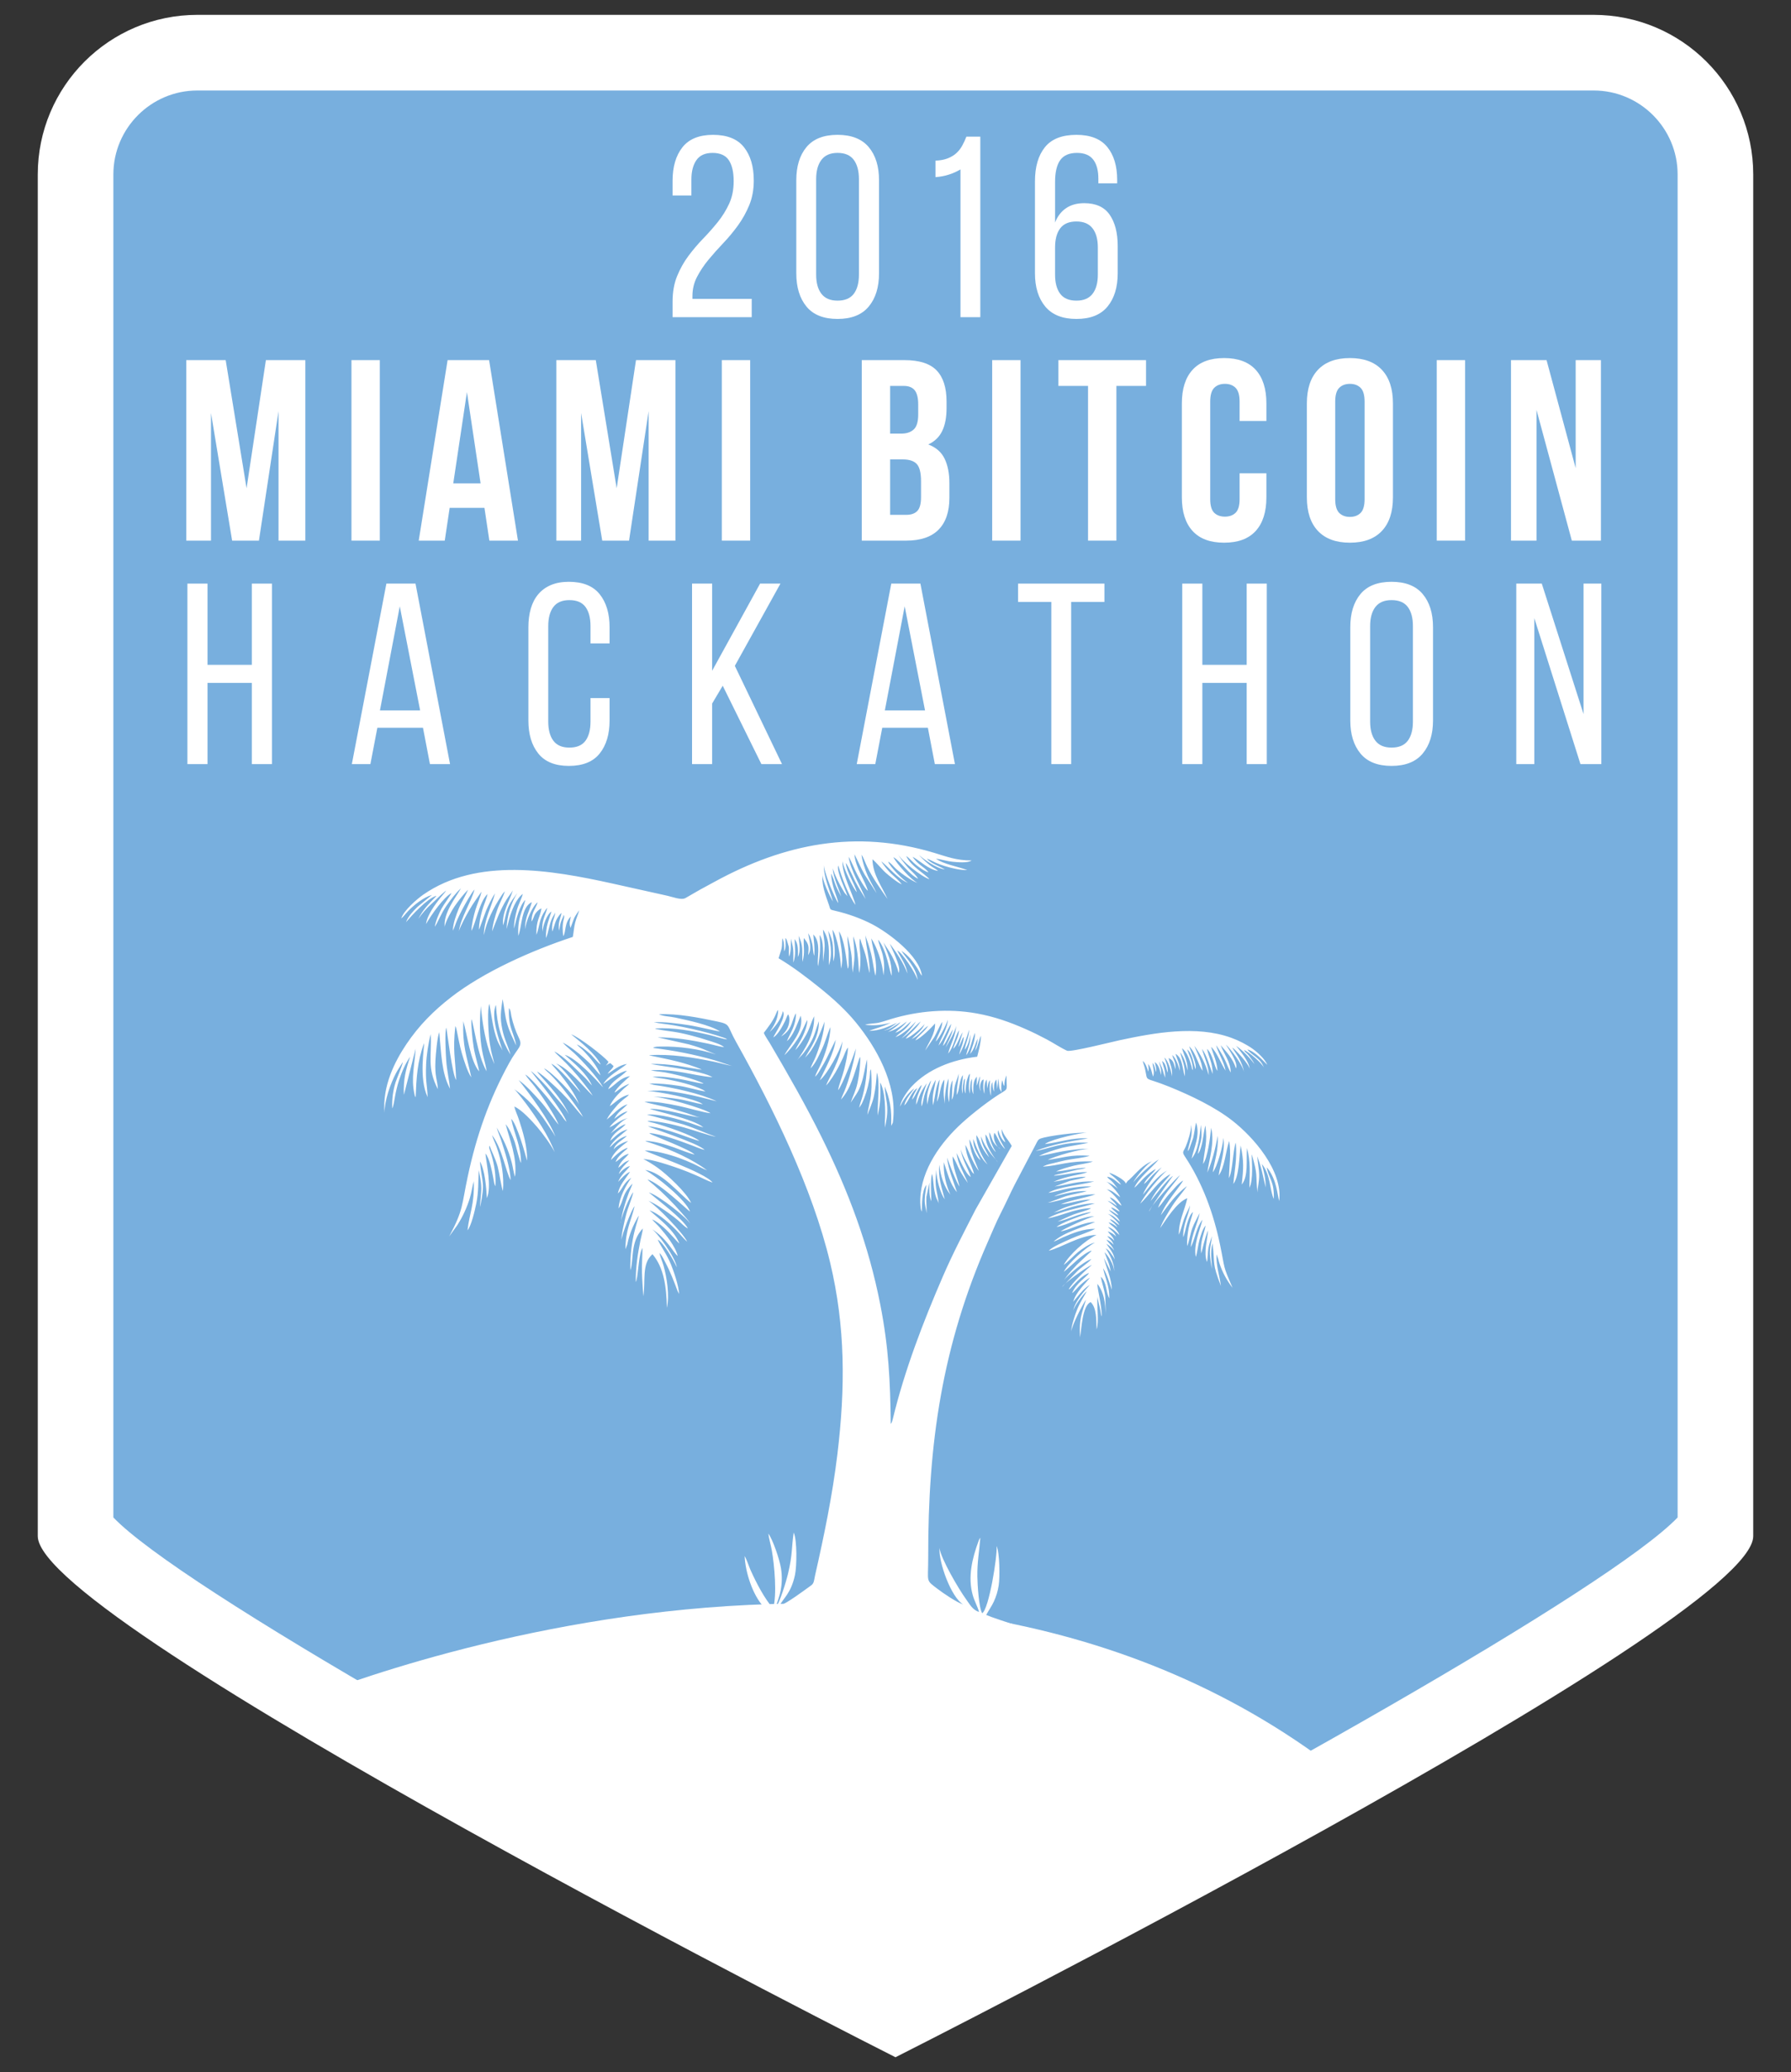 <?xml version="1.0" encoding="utf-8"?>
<!-- Generator: Adobe Illustrator 16.0.4, SVG Export Plug-In . SVG Version: 6.00 Build 0)  -->
<!DOCTYPE svg PUBLIC "-//W3C//DTD SVG 1.1//EN" "http://www.w3.org/Graphics/SVG/1.1/DTD/svg11.dtd">
<svg version="1.1" id="Layer_1" xmlns="http://www.w3.org/2000/svg" xmlns:xlink="http://www.w3.org/1999/xlink" x="0px" y="0px"
	 width="432.353px" height="500px" viewBox="0 0 432.353 500" enable-background="new 0 0 432.353 500" xml:space="preserve">
<rect x="0" y="0" width="432.353" height="500" fill="#333333" stroke="none"/>
<g>
	<path fill="#FFFFFF" d="M423.236,370.671c0,21.28-207.062,125.744-207.062,125.744S9.117,391.951,9.117,370.671V42.115
		c0-21.279,17.248-38.53,38.528-38.53h337.062c21.278,0,38.528,17.251,38.528,38.53V370.671z"/>
	<g>
		<defs>
			<path id="SVGID_1_" d="M216.174,475.955c-81.831-41.636-172.554-92.867-188.808-109.791V42.115
				c0-11.183,9.098-20.279,20.278-20.279h337.062c11.181,0,20.278,9.097,20.278,20.279v324.049
				C388.728,383.093,298.01,434.322,216.174,475.955z"/>
		</defs>
		<clipPath id="SVGID_2_">
			<use xlink:href="#SVGID_1_"  overflow="visible"/>
		</clipPath>
		<rect x="-0.32" y="3.585" clip-path="url(#SVGID_2_)" fill="#78AFDE" width="423.556" height="423.558"/>
	</g>
</g>
<g>
	<g>
		<path fill-rule="evenodd" clip-rule="evenodd" fill="#FFFFFF" d="M169.619,394.851h83.484c-0.708-0.49-12.546-4.069-15.029-5.169
			c0.545-1.036,1.327-2.099,1.829-3.191c0.562-1.216,0.971-2.511,1.188-3.945c0.308-1.971,0.23-7.949-0.508-9.48
			c0.22,2.387-1.863,15.292-3.484,16.208c-0.806-1.323-1.134-6.951-1.161-8.848c-0.058-3.503,0.47-6.104,0.711-9.356
			c-0.165,0.205-0.096,0.078-0.267,0.416c-0.042,0.09-0.142,0.34-0.18,0.443c-1.514,4.112-2.602,8.585-1.385,12.951
			c0.411,1.485,1.222,2.882,1.522,4.072c-1.543-0.448-2.243-1.84-3.141-3.076c-1.807-2.5-6.086-9.802-6.41-12.365
			c-0.185,3.598,2.83,11.925,5.733,13.659c-1.739-0.618-4.697-2.646-6.078-3.688c-3.1-2.354-2.354-1.45-2.367-7.708
			c-0.07-27.568,3.404-51.131,14.366-76.059c1.01-2.294,2.013-4.754,3.131-6.939c1.171-2.286,2.155-4.504,3.298-6.774l5.178-9.872
			c0.328-0.622,0.489-1.164,1.115-1.386c2.069-0.737,9.165-1.561,11.155-1.413c-1.42,0.006-8.069,1.486-9.762,2.523
			c-0.359,0.222-0.113,0.058-0.288,0.21c3.276-0.356,6.696-1.65,10.374-1.355c-4.548,0.697-8.688,1.477-12.63,3.002
			c2.784-0.339,6.575-2.338,12.703-1.958c-0.329,0.151-5.199,0.921-6.256,1.201c-2.024,0.543-3.994,1.171-5.658,1.966
			c0.737,0.018,4.433-0.911,5.743-1.115c1.886-0.295,4.523-0.689,6.411-0.579c-1.994-0.07-8.552,1.829-10.015,2.67
			c4.033-0.554,5.374-1.323,10.089-1.021c-0.76,0.414-4.441,0.798-5.733,1.082c-0.963,0.211-1.839,0.425-2.751,0.657
			c-0.804,0.203-1.679,0.333-2.428,0.698c-0.427,0.208-0.127,0.043-0.324,0.196c4.113-0.268,5.981-1.438,12.045-1.244
			c-1.068,0.465-3.333,0.688-4.594,1.011c-1.395,0.361-3.112,0.812-4.295,1.403c2.284-0.14,4.583-0.855,7.174-0.89
			c-0.508,0.281-1.315,0.328-1.933,0.438l-5.55,1.323c-0.036,0.021-0.083,0.058-0.113,0.074c-0.03,0.021-0.079,0.05-0.116,0.081
			c2.704-0.171,5.063-0.896,8.046-0.896l-0.264,0.138c-1.42,0.555-4.302,0.689-7.877,2.207c2.504-0.299,4.902-1.198,7.813-1.211
			c-0.662,0.447-3.036,0.776-3.885,1.011l-3.662,1.351c3.465-0.449,5.548-1.378,9.536-1.211c-2.713,0.762-8.751,1.26-11.046,2.741
			c1.397-0.153,3.313-0.778,4.814-1.051c1.909-0.341,3.561-0.588,5.574-0.479c-0.787,0.289-3.604,0.648-4.769,0.948
			c-1.338,0.347-3.216,0.862-4.212,1.441c2.295-0.585,5.191-1.387,7.895-1.288c-1.259,0.442-3.479,0.764-4.953,1.205
			c-0.85,0.253-4.264,1.613-4.566,1.61c1.096-0.046,4.005-0.917,5.415-1.222c1.919-0.407,4.136-0.848,6.156-0.816
			c-2.187,0.852-5.707,1.319-8.369,2.407c2.167-0.134,4.73-1.125,7.234-1.157c-1.788,0.755-4.727,1.291-6.883,2.199
			c-0.722,0.302-1.488,0.768-2.03,0.949c1.222-0.227,3.039-1,4.544-1.384c1.541-0.396,3.663-0.869,5.362-0.836
			c-3.472,1.13-8.168,1.805-11.346,3.62c3.17-0.516,6.441-2.338,10.438-2.464l-0.209,0.153c-0.026,0.014-0.077,0.047-0.11,0.064
			c-0.934,0.456-2.776,0.883-3.851,1.305c-1.44,0.562-2.655,1.194-3.919,1.734c2.388-0.407,5.229-2.005,8.076-2.294l-0.209,0.131
			c-0.031,0.017-0.178,0.09-0.222,0.114c-0.178,0.076-0.424,0.151-0.585,0.203c-1.772,0.572-6.306,2.189-7.281,3.149
			c2.837-0.568,6.105-2.562,9.119-2.601c-1.399,0.312-7.211,2.928-8.158,3.657c2.436-0.402,5.267-2.207,8.344-2.273
			c-3.126,1.387-7.437,2.427-10.053,4.747c0.728-0.224,1.498-0.681,2.232-1.006c2.337-1.02,5.149-2.171,7.823-2.07
			c-1.613,0.836-4.083,1.572-5.818,2.366c-1.423,0.659-4.649,1.984-5.354,2.904c3.126-0.799,7.264-3.62,11.498-3.835
			c-2.869,1.454-6.525,4.736-7.914,7.252c0.664-0.367,2.497-2.318,3.452-3.082c0.803-0.644,2.812-2.099,4.095-2.288
			c-2.034,0.982-6.782,5.269-7.508,7.041c1.866-1.484,4.491-4.407,6.684-5.133c-0.234,0.387-0.062,0.164-0.392,0.464l-3.114,2.936
			c-1.156,1.224-2.137,2.285-3.158,3.712c0.867-1.088,4.686-4.467,6.628-5.053c-0.98,1.11-2.625,2.057-3.725,3.253l-3.336,3.465
			c0.272-0.65,5.666-4.754,7.17-5.296c-1.324,1.093-4.907,4.408-5.596,5.912c0.472-0.242,0.283-0.129,0.661-0.529
			c1.124-1.184,2.669-2.936,4.259-3.449c-0.49,0.929-3.165,2.426-4.093,4.867c0.553-0.36,1.388-1.444,2.024-2.014
			c0.538-0.481,1.546-1.37,2.286-1.701c-0.977,1.234-3.48,3.577-4.038,5.778l0.965-1.141c0.891-1.11,1.803-2.18,3.05-2.911
			c-1.117,1.218-3.747,4.087-4.047,6.394c0.112-1.162,2.656-4.434,3.298-4.866c-0.814,1.523-1.585,2.586-2.339,4.446
			c-0.532,1.295-1.373,3.877-1.423,5.259c0.324-1.81,2.69-6.384,3.58-7.692c-1.096,3.629-1.69,4.632-1.449,9.114
			c0.349-1.693,0.51-7.704,2.583-8.495c1.452,1.406,1.332,4.228,1.427,6.574c0.65-1.941-0.041-5.911,0.229-8.044
			c-0.094,0.534,0.582,2.739,0.699,3.603l0.155,0.945c0.014,0.043,0.03,0.087,0.044,0.127l0.11,0.247
			c0-2.842-1.076-6.58-1.059-7.884c1.722,2.351,1.841,4.346,2.07,7.749c-0.085-0.28-0.067-3.947-0.205-4.928
			c-0.242-1.729-0.784-3.01-1.036-4.508c1.416,1.172,1.228,3.779,2.058,5.209c0.022-3.248-0.975-4.67-1.503-7.295
			c0.943,1.425,1.502,3.452,2.098,5.211c-0.012-2.622-1.365-5.449-1.915-7.652l1.646,3.231c-0.214-1.686-0.979-3.213-1.491-4.633
			c0.883,0.815,2.22,2.887,2.344,4.53c0.043-1.913-1.245-4.304-2.067-5.484c0.773,0.52,0.82,0.585,1.295,1.27
			c0.313,0.453,0.809,1.055,0.925,1.557c-0.185-1.565-1.374-2.915-2.063-3.912c0.687,0.375,1.5,1.03,1.918,1.62
			c-0.473-1.162-1.645-2.101-1.88-2.64c0.951,0.479,1.087,0.579,1.752,1.262c-0.381-1.054-0.93-1.238-1.556-2.122
			c0.732,0.234,1.35,0.685,1.684,1.158c-0.204-0.956-1.112-1.548-1.553-2.264c0.702,0.191,1.724,0.812,2.022,1.321
			c-0.305-1.15-1.421-1.666-1.978-2.385c1.183,0.345,2.089,1.358,2.774,1.957c-0.229-0.637-0.697-1.195-1.094-1.626
			c-0.457-0.497-1.16-0.915-1.554-1.441c0.925,0.205,1.627,0.77,2.166,1.233c-0.535-1.025-1.248-1.213-1.847-2.019
			c1.051,0.287,1.531,1.01,2.328,1.451c-0.361-0.732-2.177-2.44-2.841-2.746c1.736,0.56,1.797,1.134,2.968,1.897
			c-0.683-1.455-1.772-1.774-2.694-2.841c0.985,0.351,1.594,1.031,2.338,1.322c-0.482-0.807-1.303-1.153-1.803-1.913
			c0.921,0.202,1.287,0.704,2.104,1.011c-0.341-0.681-2.104-2.073-2.951-2.591c1.071,0.285,1.543,0.775,2.269,1.273
			c-0.429-0.956-1.294-1.348-1.733-2.143c1.31,0.427,1.922,1.556,2.865,2.042c-0.426-1.102-2.562-3.534-3.644-3.951
			c1.314,0.113,2.432,1.352,3.285,1.886c-0.35-0.977-2.542-3.357-3.324-3.748c1.262,0.485,1.924,1.02,2.785,1.695
			c-0.198-0.17-0.876-1.137-1.158-1.451c-0.26-0.28-0.427-0.435-0.717-0.676c-0.428-0.364-0.453-0.283-0.719-0.768
			c1.647,0.327,2.248,1.335,3.314,1.938c-0.253-0.592-0.9-1.102-1.321-1.521c-0.488-0.491-1.094-0.809-1.521-1.354
			c0.833,0.191,3.846,1.673,4.021,2.614l0.528-0.723c0.246-0.133,0.03,0.042,0.354-0.26c1.772-1.646,3.187-3.61,5.607-4.462
			c-1.044,0.322-4.131,3.912-4.667,5.137c1.183-1.563,4.256-4.369,6.139-5.517c-1.593,1.934-4.914,4.54-5.897,6.811
			c0.583-0.383,1.737-1.787,2.407-2.413c0.638-0.596,1.868-1.702,2.789-2.104c-0.711,1.131-2.249,2.171-2.888,3.625
			c0.665-0.372,1.48-1.538,2.108-2.151c0.655-0.644,1.432-1.333,2.211-1.867c-1.166,1.157-3.924,4.797-4.549,6.592
			c1.845-2.231,3.292-4.332,5.789-5.812c-1.503,1.191-5.458,5.946-6.441,7.999c2.104-2.039,4.669-5.825,7.284-7.142
			c-0.563,0.996-3.489,3.62-4.784,6.498c1.034-1.319,4.264-5.457,5.393-6.071c0,0.008-4.688,6.468-5.796,8.634
			c0.147-1.144,6.369-7.917,7.497-8.827c-1.576,2.386-4.383,5.062-5.29,7.896l0.758-0.866c0.238-0.344,0.432-0.584,0.663-0.885
			c0.441-0.571,0.909-1.204,1.392-1.708c0.954-1,2.02-2.437,3.241-3.134c-0.629,1.332-4.285,5.285-5.395,8.388
			c2.11-2.831,3.457-4.843,6.297-7.041c-0.789,1.289-2.42,3.048-3.503,4.752c-0.838,1.323-2.457,3.891-2.934,5.383
			c1.485-2.145,3.976-6.232,6.541-7.208c-0.649,2.989-2.085,5.423-2.046,8.799c0.361-0.689,0.906-2.787,1.227-3.717
			c0.398-1.163,1.188-2.475,1.469-3.351c-0.259,2.347-1.745,4.523-1.643,7.684c0.349-0.676,0.663-2.458,0.932-3.27
			c0.262-0.805,0.572-1.806,1.094-2.48l0.349-0.358c-0.296,1.293-0.776,2.446-1.045,3.835c-0.253,1.311-0.479,3.036-0.362,4.413
			c0.411-0.929,0.778-3.082,1.224-4.3c0.461-1.26,1.245-2.551,1.79-3.678c-0.451,2.453-1.932,5.14-2.146,8.185
			c0.089-0.138,0.051-0.038,0.18-0.324c0.914-2.006,1.23-4.503,2.636-6.243c-0.645,2.598-2.215,6.058-1.605,8.981
			c0.331-0.963,0.547-2.886,0.882-4.112c0.322-1.17,0.793-2.742,1.493-3.471c-0.463,2.305-1.359,3.867-1.085,6.716
			c0.219-0.397,0.785-3.557,1.666-5.565c-0.131,2.189-1.147,5.378-0.258,7.647c0.149-0.5,0.185-2.497,0.333-3.323
			c0.219-1.182,0.571-1.931,0.844-2.92c-0.062,1.24-0.451,2.491-0.486,3.978c-0.025,1.044,0.467,3.832,0.445,3.959
			c0.053-2.331-0.445-3.632,0.2-6.231c0.64,5.509-0.159,4.607,2.021,10.328c-0.299-2.489-1.18-4.719-1.062-7.648l0.398,1.084
			c0.109,0.455,0.216,0.809,0.349,1.222c0.683,2.075,1.86,4.188,3.129,5.779c-2.437-5.591-1.771-4.34-2.996-10.259
			c-1.587-7.678-4.267-15.042-8.514-21.428c-0.778-1.17-0.341-1.114,0.215-2.411c0.521-1.224,1.31-3.734,1.306-5.193
			c0.445,2.648-0.441,4.135-0.852,6.326c0.271-0.286,0.242-0.253,0.444-0.688l0.893-2.514c0.181-0.681,0.589-3.494,0.694-3.703
			c1.055,3.095-0.497,5.964-1.082,8.708c1.72-2.087,1.931-5.552,2.24-8.143c0.455,4.024-0.152,3.579-0.738,6.981
			c0.405-0.38,0.575-0.974,0.753-1.517c0.559-1.682,0.608-3.675,1.085-5.329c0.545,4.18-0.226,5.678-0.571,9.286
			c1.091-1.409,1.752-6.479,1.94-8.715c0.936,3.634-0.559,7.893-0.907,10.815c1.279-3.122,1.796-5.264,2.515-8.896
			c0.155,3.822-0.688,5.513-1.206,8.795c1.009-1.105,2.47-6.292,2.567-8.293c0.494,3.179-0.758,6.183-1.148,9.07
			c1.461-1.893,1.698-5.886,2.551-8.321c0.481,3.252,0.018,5.847-0.075,8.966c0.954-1.671,0.958-6.876,1.672-8.57
			c0.316,4.142-0.265,6.221-0.597,9.976c1.44-1.95,1.391-6.551,1.772-9.281c0.823,4.027,0.657,5.526,0.262,9.424
			c1.661-2.071,1.011-6.056,1.265-8.815c0.899,3.475,0.641,6.007,0.562,9.615l0.329-0.834c0.648-2.593,0.146-6.822,0.265-7.262
			c1.56,5.487,0.863,4.401,1.363,9.229c0.013-1.15,0.445-2.66,0.412-4.271c-0.04-1.637-0.396-3.046-0.444-4.481
			c0.376,1.064,0.771,2.264,1.085,3.514l0.929,4.01c0-2.442-0.42-3.637-0.929-5.674c2.153,2.578,1.909,6.428,2.893,8.447
			c0.121-4.388-1.127-4.639-1.695-7.587c0.246,0.213,0.101,0.059,0.321,0.351c2.091,2.752,2.247,6.314,2.682,7.738
			c0.882-7.388-6.219-15.422-11.324-19.41c-4.197-3.277-9.944-6.031-15.125-8.135c-6.479-2.63-5.188-0.946-5.932-4.283
			c-0.163-0.734-0.414-1.296-0.559-1.978c0.649,0.501,1.089,1.753,1.305,2.593c0.219-0.927,0.05-1.071-0.022-1.889
			c0.472,0.616,0.782,1.401,0.946,2.188l0.251,0.893c0.426-1.044-0.014-2.28-0.153-3.316c0.65,0.729,0.551,1.403,0.921,2.228
			c0.054-1.164-0.138-1.386-0.342-2.415c0.936,0.565,1.28,2.129,1.499,3.11c0.163-1.672-0.265-1.991-0.469-3.292
			c1.264,2.66,0.703,1.907,1.468,3.96c0.066-1.923-0.4-2.494-0.755-4.056c0.988,0.65,0.906,1.735,1.385,2.851
			c0.067-1.61-0.389-2.452-0.828-3.68c0.935,0.759,1.626,3.1,1.857,4.55c0.138-2.021-0.473-2.817-0.825-4.426
			c1.316,0.589,1.246,1.462,1.639,2.733c0.115-1.959-0.381-2.002-0.771-3.442c0.541,0.42,0.865,1.095,1.153,1.726
			c0.309,0.677,0.472,1.352,0.692,2.062c0.013-1.711-0.638-2.694-1.054-4.095c1.803,1.036,1.611,3.632,2.286,5.46
			c0.063-2.72-0.631-3.701-1.162-5.842c1.062,1.438,1.294,2.534,1.796,4.445c0.045-2.406-0.807-3.496-1.351-5.414
			c1.229,0.883,1.925,2.995,2.33,4.489c0.188,0.706-0.081,0.205,0.315,0.844c-0.083-2.318-0.797-3.287-1.396-5.04
			c1.217,0.89,1.522,3.262,2.002,4.768c0.446-1.151-1.164-4.377-1.514-5.529c1.713,1.709,2.187,4.538,3.245,5.911
			c-0.153-2.309-1.348-4.182-1.991-6.028c1.601,2.276,2.543,3.988,3.477,7.077c-0.014-2.253-1.173-4.427-1.639-6.355
			c1.299,1.846,1.723,3.876,2.567,6.093c0.073-2.517-0.966-4.087-1.349-6.089c1.481,1.492,1.671,4.223,2.505,5.323
			c-0.044-2.061-1.01-4.011-1.537-5.797c1.364,1.18,2.468,4.204,3.507,5.742c-0.284-1.951-1.878-4.409-2.279-6.147
			c0.647,0.92,1.357,2.059,1.918,3.136c0.573,1.101,1.062,2.552,1.606,3.487c-0.004-2.647-1.683-4.533-2.424-6.606
			c1.246,1.469,3.012,3.23,3.667,5.604c0.708-1.292-1.921-4.882-2.424-5.78c0.985,0.898,4.02,4.767,4.373,6.599
			c-0.152-1.114-0.622-2.146-1.114-3.123c-0.495-0.982-1.247-1.841-1.714-2.759c0.73,0.436,4.104,4.088,4.223,5.21
			c-0.079-1.729-2.391-4.474-3.285-5.606c1.687,1.186,3.172,2.732,4.414,4.393c-0.232-0.552-0.746-1.244-1.111-1.729
			c-0.238-0.308-0.365-0.503-0.638-0.767c-0.488-0.472-0.484-0.317-0.762-0.899c1.09,0.396,4.459,3.254,4.794,4.29
			c-0.716-2.359-2.982-2.984-3.981-4.424c1.812,0.475,3.799,2.722,4.814,3.732c-0.581-1.445-2.41-3.076-3.627-3.937
			c-1.411-0.998-3.294-1.964-5.136-2.624c-8.396-3.014-18.415-1.209-26.937,0.623c-1.681,0.359-11.774,2.912-12.641,2.521
			c-1.533-0.695-3.28-1.871-4.874-2.719c-1.744-0.926-3.395-1.748-5.216-2.544c-3.718-1.632-7.423-2.964-11.765-3.744
			c-6.817-1.224-14.019-0.635-20.604,1.351c-1.048,0.314-1.922,0.639-2.983,0.89c-0.956,0.229-2.554,0.188-3.315,0.53
			c2.821,0.219,3.751,0.018,6.207-0.503c-2.511,1.147-2.992,1.109-5.238,1.926c2.595,0.06,4.848-1.107,6.777-1.946
			c-0.653,0.503-2.451,1.893-3.444,1.893c1.555-0.013,3.239-1.459,4.271-2.04c-0.488,0.715-2.147,1.937-3.081,2.369
			c1.925-0.438,3.361-1.626,4.598-2.523c-0.759,1.104-1.931,1.791-2.794,2.729c1.722-0.555,2.581-1.82,3.847-2.77
			c-0.474,0.783-1.08,1.526-1.734,2.073c-0.612,0.515-1.564,1.203-2.083,1.758c1.772-0.641,3.945-2.656,4.936-3.806
			c-0.654,1.27-2.568,3.324-3.491,4.1c1.748-1.075,3.075-2.801,4.681-4.103c-1.485,2.284-2.795,2.939-3.661,4.184
			c1.413-0.426,3.943-2.747,4.607-3.544c-0.746,1.636-2.071,2.477-3.177,3.632c1.649-0.698,2.775-2.414,4.009-3.217
			c-0.796,1.388-2.337,2.313-3.112,3.551c1.414-0.611,3.89-3.054,4.769-4.108c0.129,2.483-1.679,4.79-2.376,6.535l2.204-3.26
			c0.568-0.961,1.374-2.957,1.942-3.661c-0.12,1.899-1.147,3.207-1.594,4.728c0.854-0.651,2.817-4.623,2.895-5.251
			c0.033,1.909-1.726,4.648-2.237,6.261c1.36-1.551,1.997-3.835,3.083-5.276c-0.312,1.873-1.589,3.688-2.019,5.337
			c0.511-0.435,0.897-1.324,1.23-1.936l1.163-2.057c-0.248,1.487-1.252,3.089-1.702,4.373c0.443-0.775,2.681-4.507,2.477-5.447
			c0.167,2.07-1.474,5.106-1.918,6.925c1.356-1.537,1.591-3.997,2.645-5.656c-0.12,1.893-1.047,3.042-1.408,4.522
			c1.028-0.972,1.452-2.779,2.293-4.028l-1.036,3.573c0.262-0.33,0.413-0.661,0.595-1.105l0.434-0.996
			c0.195-0.287,0.036-0.107,0.276-0.321c-0.124,1.705-0.836,2.861-1.124,4.264c0.96-1.578,1.819-4.01,2.396-6.018
			c-0.012,1.732-0.834,3.259-1.064,4.802c0.178-0.173,0.067,0.006,0.295-0.366c0.57-0.923,0.975-2.291,1.047-3.329
			c0.205,2.063-0.649,3.389-0.981,5.074c1.121-1.467,1.368-3.878,2.143-5.433c0,2.117-0.742,3.428-1.207,5.125
			c1.069-1.244,1.149-2.18,1.817-3.71c0.029,1.288-0.406,1.837-0.571,2.907c0.731-1.134,0.981-2.963,1.39-3.596
			c-0.034,1.757-0.525,3.502-0.912,5.044c-6.034,0.725-11.883,2.998-15.805,7.164c-0.786,0.832-2.639,3.215-2.808,4.868
			c0.759-1.753,2.18-3.532,3.467-4.417c-0.71,1.03-2.152,2.555-2.45,4.165c1.14-1.1,1.647-3.333,3.152-4.208
			c-0.413,0.875-1.072,1.698-1.28,2.818c0.883-0.917,1.337-2.732,2.35-3.602c-0.398,1.576-1.4,2.741-1.383,4.821
			c0.362-0.708,0.708-1.953,1.093-2.767c0.464-0.987,0.979-1.699,1.49-2.476c-0.334,1.148-1.648,4.227-1.204,5.63
			c0.336-1.084,0.441-2.226,0.864-3.41c0.221-0.614,1.038-2.537,1.394-2.848c-0.562,2.104-1.251,3.14-0.927,5.811
			c0.388-2.319,1.043-4.323,2.043-5.999c-0.258,2.25-0.975,3.51-0.666,6.183c0.522-1.855,0.645-4.758,1.62-6.216l-0.678,5.363
			c0.866-1.572,0.713-4.005,1.792-5.35c0.012,0.962-0.139,1.953-0.159,2.974c-0.017,1.041,0.214,2.188,0.218,2.884
			c0.096-2.112,0.261-4.373,0.968-6.135c0.021,1.943-0.468,3.854,0.149,5.758c0.082-1.688,0.056-4.028,0.814-5.313l-0.178,4.688
			c0.521-0.762,0.484-2.327,0.732-3.362c0.221-0.951,0.836-2.328,0.931-2.946c-0.014,1.585-0.546,3.126-0.465,5.14
			c0.029-0.043,0.063-0.158,0.073-0.135c0.014,0.026,0.058-0.094,0.069-0.131c0.516-1.271,0.452-2.718,1.026-4.005
			c0.016-0.038,0.035-0.077,0.051-0.11l0.278-0.412c-0.088,1.374-0.502,3.208-0.074,4.519c0.023-0.666,0.014-1.332,0.063-1.997
			l0.2-1.201c0.195-0.424,0.05-0.188,0.298-0.432c-0.034,0.607-0.111,1.187-0.125,1.797c-0.012,0.548-0.021,1.305,0.244,1.77
			c0.031-1.325,0.09-2.533,0.52-3.722c0.346-0.963,0.11-0.531,0.552-1.057c-0.158,1.585-0.449,3.278-0.045,4.848
			c0.116-1.356,0.035-2.901,0.553-3.59c-0.023,1.162-0.207,2.46,0.234,3.549c0.016,0.037,0.035,0.094,0.063,0.134
			c0.002-1.724-0.121-3.155,0.859-4.231l-0.027,2.16c0.361-0.702,0.405-1.605,0.839-2.217c-0.193,1.521-0.471,2.203,0.1,3.59
			c-0.089-0.624-0.203-0.966-0.062-1.668c0.033-0.168,0.191-0.588,0.246-0.681c0.332-0.537,0.049-0.236,0.54-0.492
			c-0.087,1.279-0.211,2.391,0.212,3.453c0.001-0.958-0.101-2.1,0.289-3.018l0.181-0.326c0.014-0.023,0.045-0.07,0.069-0.107
			l0.114,2.188c0.198-0.672,0.193-1.512,0.663-2.014c-0.062,1.432-0.178,2.516,0.246,3.778c0.013-0.585-0.025-1.146,0-1.731
			c0.027-0.562,0.072-1.163,0.371-1.618c-0.002,0.942,0.05,1.666,0.371,2.344c-0.001-0.94-0.113-2.17,0.567-2.939l0.174,2.338
			l0.315-2.584c0.133,0.862,0.063,1.713,0.331,2.548l0.418,0.748c-0.12-1.397-0.089-1.598,0.158-2.886
			c0.289,0.562,0.069,0.832,0.523,1.394c0-0.969,0.201-1.825,0.51-2.558c0.014,3.269,0.451,3.214-0.875,4.008
			c-3.09,1.857-7.308,5.15-9.879,7.498c-4.938,4.498-9.841,11.112-10.048,18.387c-0.014,0.515-0.006,1.029,0.045,1.544
			c0.047,0.473,0.071,1.023,0.331,1.438c0.036-1.648-0.013-5.001,1.077-6.452c-0.059,1.196-0.348,2.229-0.377,3.47
			c-0.041,1.504,0.348,2.274,0.439,3.37c0.068-1.278-0.122-2.578-0.029-3.958l0.738-3.484c-0.037,1.492-0.133,3.363,0.436,4.541
			c0.011-1.585-0.262-5.283,0.181-6.601c0.357,1.116,0.301,3.705,0.969,5.636c0.179,0.504,0.557,1.098,0.652,1.516
			c-0.421-3.515-1.056-3.58-0.601-8.114c0.064,2.287,0.979,5.649,2.049,7.099c-0.602-2.454-1.686-5.253-1.301-8.322
			c0.257,2.622,1.113,5.268,2.654,7.185c-0.945-2.075-1.754-5.056-1.578-7.807c0.977,2.819,1.47,5.21,3.174,7.226
			c-0.823-2.625-2.123-5.487-2.39-8.365c0.542,1.577,2.216,5.957,3.018,7.025c-0.455-2.008-1.771-4.996-1.671-7.31
			c1.468,2.327,0.903,2.555,3.671,6.427c-0.856-2.24-2.464-4.607-2.703-7.214c0.684,1.315,2.021,4.909,3.409,5.771
			c-0.63-2.099-2.311-4.606-2.439-6.931c-0.026,1.001,1.893,4.267,2.586,5.437c0.091,0.155,0.129,0.242,0.254,0.386
			c0.274,0.313,0.072,0.129,0.388,0.345c-0.654-2.433-1.83-3.866-2.105-6.948c0.627,0.707,1.645,4.273,3.263,6.242
			c-0.913-2.442-2.065-4.442-2.312-7.642l0.352,0.658c0.562,1.383,1.013,3.076,2.062,4.154l0.19,0.171
			c0.021,0.019,0.069,0.061,0.102,0.083c-0.632-1.682-1.815-2.754-1.746-5.139c0.799,2.026,1.678,4.681,3.466,6.139
			c-1.012-1.229-2.843-4.638-2.689-7.066c1.249,1.955,0.771,2.626,3.052,5.371c-0.609-1.452-1.919-3.025-1.938-5.065
			c1.341,3.746,3.791,5.61,4.052,6.252c-1.031-1.311-3.165-4.158-2.972-6.727c0.664,0.682,1.205,3.229,2.506,4.284
			c-0.761-1.234-1.553-2.82-1.644-4.805c0.513,0.707,0.606,1.641,1.078,2.406c0.496,0.8,0.918,1.063,1.63,1.576
			c-0.724-0.164-1.979-2.244-1.442-3.842c0.648,0.621,1.246,2.777,2.608,3.928c-0.408-0.806-2.213-3.402-1.683-4.527
			c0.271,0.9,0.89,2.427,1.739,2.899c-0.378-1.085-1.021-1.759-0.873-3.24c0.323,1.543,1.819,2.905,2.401,4.11l-8.721,15.327
			c-2.699,5.271-5.479,10.558-7.892,16.132c-4.774,11.024-9.234,22.609-12.096,34.421c-0.11,0.443-0.221,0.876-0.498,1.201
			c-0.12-10.452-0.505-18.445-2.502-28.693c-2.821-14.489-7.772-27.554-14.159-40.455c-3.82-7.722-8.135-15.271-12.509-22.697
			c-0.441-0.752-1.188-1.772-1.468-2.532c1.058-1.393,2.247-2.873,2.95-4.624c0.035-0.09,0.145-0.376,0.187-0.446
			c0.236-0.425,0.08-0.19,0.317-0.432c0.017,2.314-1.138,3.952-2.032,5.291c1.119-1.05,2.718-2.877,3.165-5.006
			c0.977,1.293-1.923,5.387-2.311,6.335c1.128-0.64,2.264-2.741,2.879-4.013c0.243-0.508,0.398-1.092,0.709-1.585
			c0.53,0.787,0.302,2.288-0.08,3.158c-0.459,1.032-0.946,1.392-1.608,2.2c2.521-1.574,2.41-3.14,3.31-5.13l0.28-0.474
			c-0.047,3.135-1.311,4.565-2.206,6.738c1.511-1.236,2.411-3.961,3.341-6.151c0.902,3.651-2.441,6.791-3.947,9.528
			c1.044-0.922,2.241-2.453,3.131-3.795c1.113-1.684,1.932-3.96,2.437-4.709c-0.013,1.325-0.648,2.88-1.149,3.988
			c-0.552,1.22-1.361,2.285-1.775,3.292c0.832-0.772,1.912-2.421,2.625-3.693c0.818-1.454,1.223-3.07,1.922-4.469
			c0.187,4.346-2.453,8.31-4.189,10.743c0.379-0.612,1.181-1.276,1.669-1.909c0.548-0.71,1.006-1.373,1.505-2.216
			c1.21-2.047,1.387-3.438,2.159-5.438c0.067,3.911-2.019,6.353-3.329,8.814c1.226-1.271,1.804-2.159,2.727-3.979
			c0.412-0.81,1.799-4.035,1.933-4.73c0.094,2.287-1.257,6.459-2.18,8.669c-0.344,0.829-0.916,1.806-1.167,2.611
			c0.031-0.028,0.078-0.11,0.091-0.085c0.014,0.028,0.069-0.063,0.088-0.083c1.11-1.187,1.865-2.966,2.563-4.445
			c0.816-1.72,1.308-3.67,2.062-5.347c-0.025,2.861-1.299,6.625-2.427,9.167c-0.391,0.88-1.043,1.969-1.287,2.803
			c0.619-0.49,1.05-1.355,1.447-2.015c0.482-0.791,0.827-1.39,1.235-2.18l2.315-4.714c-0.471,3.43-2.524,6.881-3.864,9.796
			c1.845-1.484,4.838-7.044,5.483-9.417c-0.298,4.241-3.493,9.26-3.955,10.654c0.858-0.801,2.223-2.996,2.871-4.245
			c0.429-0.83,0.79-1.519,1.188-2.382c0.397-0.858,0.681-1.898,1.229-2.533c-0.002,1.487-0.57,3.886-0.926,5.314
			c-0.391,1.583-1.236,3.605-1.47,4.981c0.961-0.881,4.146-9.367,4.31-10.069c-0.072,1.461-1.028,4.976-1.455,6.457
			c-0.301,1.045-0.632,2.055-1,3.057c-0.367,1.005-0.855,1.92-1.147,2.816c2.318-2.501,3.261-6.344,4.316-9.594
			c0.054-0.17,0.064-0.209,0.134-0.357c0.168-0.34,0.068-0.145,0.201-0.312c0.054,1.796-0.273,4.416-0.64,6.145
			c-0.444,2.094-1.12,3.197-1.661,4.852c1.053-1.636,1.866-2.478,2.568-4.597c0.655-1.979,0.859-3.824,1.344-5.831
			c0.157,1.826-0.135,4.365-0.441,6.135c-0.16,0.942-0.368,1.882-0.618,2.784c-0.241,0.877-0.646,1.854-0.804,2.723
			c0.038-0.033,0.085-0.125,0.098-0.098l0.515-0.813c0.843-1.775,1.439-3.677,1.782-5.608c0.087-0.481,0.153-0.963,0.2-1.451
			c0.079-0.889-0.047-0.705,0.262-1.306c0.124,1.975,0.206,3.8,0.035,5.825c-0.162,1.912-0.794,3.729-0.914,5.196
			c0.531-1.438,1.239-2.922,1.577-4.515c0.396-1.854,0.588-3.783,0.705-5.7c0.832,2.238,0.117,7.784,0.188,10.401
			c0.715-3.143,0.744-4.627,0.611-8.025c1.236,2.196,1.329,6.874,1.134,9.582l0.059,1.351c0.266-1.865,0.63-2.93,0.509-5.053
			c-0.087-1.538-0.641-3.565-0.565-4.902c0.071,0.362,0.528,1.399,0.688,1.943c0.23,0.779,0.415,1.52,0.546,2.236
			c0.35,1.941,0.33,3.296,0.29,5.343l0.398-0.766c0.047-0.208,0.084-0.731,0.104-0.954c0.802-8.467-4.033-17.137-8.975-23.181
			c-2.55-3.122-5.533-5.801-8.705-8.357c-3.122-2.516-6.522-5.114-10.007-7.189c0.744-2.562,0.816-1.738,0.899-4.834
			c0.492,0.774,0.421,2.1,0.458,3.162c0.264-0.393,0.322-0.929,0.341-1.423c0.028-0.591-0.029-1.177-0.053-1.768
			c0.207,0.196,0.094,0.009,0.317,0.403l0.502,1.665c0.137,0.734-0.124,1.682,0.145,2.387c0.515-2.069,0.249-2.32,0.396-4.346
			c0.107,0.8,0.426,1.584,0.519,2.581c0.104,1.115,0.014,2.136,0.054,3.239c0.682-2.026,0.338-3.591,0.294-5.7
			c0.93,1.17,0.809,2.624,0.803,4.329c0.749-1.588,0.274-3.379,0.173-5.101c1.172,2.551,0.797,3.389,0.917,6.308
			c0.665-2.427,0.207-3.491,0.324-5.787c1.287,1.54,1.251,2.098,1.046,4.123c1.043-1.599,0.218-3.565,0.017-5.276
			c0.426,0.633,0.72,1.505,0.949,2.413c0.248,0.971,0.166,2.265,0.512,3.03c0.168-2.217-0.089-3.153-0.228-5.135
			c2.128,2.015,0.681,6.37,1.188,7.616c0.425-3.217,0.605-4.003,0.326-7.51c1.169,1.537,0.7,4.539,0.878,6.639
			c-0.051-0.415,0.352-2.937,0.347-3.965c-0.01-1.484-0.371-2.748-0.397-3.978c1.739,2.644,1.407,5.269,1.407,8.62
			c1.054-3.116,0.237-5.495-0.14-8.315c1.438,2.872,1.083,3.948,1.213,7.402c0.81-2.576-0.013-5.127-0.187-7.661
			c1.202,1.77,1.969,6.718,2.062,9.388c0.773-2.831-0.273-6.312-0.49-9.009c1.32,2.122,1.704,6.315,2.103,9.021
			c0.094-0.146,0.081-0.079,0.151-0.367c0.036-0.169,0.05-0.264,0.066-0.438l-0.021-3.272c-0.066-1.237-0.297-2.602-0.28-3.831
			c0.352,1.217,0.688,2.754,0.914,4.146c0.27,1.658,0.169,3.172,0.374,4.746c0.144-1.483,0.428-2.593,0.42-4.278
			c-0.003-1.583-0.26-3.046-0.304-4.526c1.062,2.58,1.214,5.729,1.411,8.846c0.335-1.024,0.345-2.782,0.332-4.008
			c-0.011-0.737-0.457-3.698-0.052-4.273c0.281,1.186,0.947,2.704,1.308,4.015c0.34,1.229,0.625,3.33,0.979,4.282
			c0.073-3.298-0.955-6.321-1.005-9.104c0.115,0.616,0.497,1.512,0.694,2.153c0.264,0.866,0.451,1.491,0.686,2.399
			c0.284,1.091,0.762,4.648,1.04,5.213c0.49-3.794-0.575-5.764-1.04-9.023c1.356,2.027,2.718,5.901,2.955,8.92
			c0.267-1.684,0.22-3.037-0.131-4.667c-0.301-1.405-0.956-2.741-1.162-3.952c2.162,2.649,2.727,7.717,3.262,8.715
			c0.101-3.502-1.01-5.357-1.967-8.038c0.606,1.045,1.378,2.025,2.041,3.279c0.529,1.006,1.395,2.831,1.587,4.062
			c0.576-0.783-0.377-2.987-0.661-3.759c-0.432-1.189-1.08-2.272-1.423-3.279c1.497,2.033,3.373,4.728,4.224,7.195
			c-0.26-2.171-1.691-3.902-2.443-5.576c1.327,0.748,4.25,5.185,4.919,7.133c-0.312-2.992-2.775-5.204-3.916-7.042
			c1.661,1.092,2.827,2.634,3.869,4.251l0.78,1.396c0.021,0.031,0.047,0.067,0.069,0.102c0.129,0.18,0.116,0.159,0.235,0.282
			c-0.58-4.809-8.015-10.34-11.994-12.421c-2.611-1.363-5.788-2.526-9.014-3.269c-1.318-0.3-1.037-0.241-1.461-1.462
			c-0.828-2.389-1.853-4.939-1.495-7.596c-0.412,1.27,1.912,5.89,2.479,6.847c-0.663-2.566-2.298-5.911-2.194-8.9
			c-0.105,1.416,2.675,8.298,3.49,9.251c-0.141-0.942-0.737-2.316-1.042-3.33c-0.348-1.156-0.643-2.414-0.699-3.734
			c0.11,0.159,0.02-0.047,0.198,0.345c0.852,1.848,0.457,1.953,2.261,5.153c-0.664-2.091-1.879-4.449-2.074-6.815
			c0.611,1.825,1.436,3.482,2.406,5.142c0.164,0.281,0.301,0.521,0.463,0.772l0.694,0.812c-0.339-1.311-2.755-6.043-2.218-7.413
			c0.833,2.88,2.632,7.574,4.166,9.521c-0.691-2.777-3.299-7.457-3.151-10.521c0.283,1.688,2.561,6.603,3.483,7.451
			c-0.622-2.234-2.387-4.634-2.678-7.047c0.505,0.512,1.935,3.788,2.282,4.468c0.777,1.517,1.709,2.906,2.507,4.225
			c-1.166-2.973-3.66-6.938-4.104-10.204c0.612,0.97,1.44,3.08,2.066,4.267c0.574,1.09,1.824,3.369,2.584,3.979
			c-0.663-2.527-3.03-5.59-3.249-8.847c0.864,1.64,1.527,3.288,2.47,4.927l2.879,4.475c-0.593-1.335-1.455-2.661-2.168-4.26
			c-0.552-1.242-1.325-3.516-1.473-5.037c0.515,0.759,0.908,1.955,1.34,2.846c1.418,2.929,3.137,5.235,4.935,7.849
			c-1.371-3.092-3.511-5.756-3.644-9.575c0.624,0.408,2.464,2.608,3.227,3.261c0.806,0.688,2.765,2.353,3.871,2.778
			c-0.674-0.897-1.739-1.786-2.629-2.624c-0.484-0.459-1.989-2.229-2.306-2.917c1.627,1.293,4.054,4.293,6.429,5.18
			c-1.157-0.663-4.353-3.838-4.792-5.121c0.639,0.353,1.188,1.021,1.605,1.456c0.428,0.449,1.145,1.004,1.688,1.415
			c0.658,0.502,2.936,2.086,3.798,2.243c-1.357-0.519-5.22-4.781-5.82-6.198c1.749,1.025,3.638,4.075,5.958,5.23
			c-0.467-0.964-1.954-2.095-2.686-2.989c-0.843-1.025-1.671-1.947-2.246-3.17c0.585,1.65,5.918,5.762,7.679,6.268
			c-1.176-1.403-4.528-3.149-5.616-5.6c0.702,0.419,1.565,1.497,2.396,2.146c0.683,0.535,2.03,1.554,2.978,1.796
			c-0.444-0.721-1.418-1.301-2.03-1.81c-0.594-0.488-1.398-1.237-1.785-1.956c1.891,1.066,3.688,2.979,6.124,3.426
			c-0.331-0.374-0.812-0.594-1.226-0.861c-1.316-0.837-2.342-1.92-3.408-2.982c1.231,1.011,4.105,3.17,6.286,3.484
			c-1.421-0.867-3.403-1.428-4.354-2.62c0.678,0.209,1.448,0.684,2.144,0.989c0.758,0.327,1.449,0.586,2.263,0.832
			c1.578,0.478,3.643,0.979,5.356,0.945c-2.248-0.863-5.699-1.389-7.56-2.752c1.245,0.139,2.524,0.597,4.062,0.746
			c1.058,0.101,3.597,0.361,4.542-0.312c-3.763-0.021-5.812-0.874-9.062-1.85c-18.874-5.671-36.123-2.216-52.942,6.964
			c-1.19,0.648-2.336,1.27-3.517,1.91c-1.178,0.637-2.327,1.369-3.546,2.04c-1.041,0.569-3.093-0.268-4.334-0.542l-13.463-2.995
			c-14.65-3.223-32.512-6.329-45.514,2.723c-1.506,1.049-4.735,3.824-5.312,5.74c0.612-0.501,0.971-1.067,1.585-1.709
			c1.457-1.518,3.711-3.351,5.824-3.968l-3.493,2.883c-0.903,0.904-2.26,2.258-2.756,3.68c1.394-1.638,4.931-5.562,7.303-6.366
			c-0.221,0.375,0.078,0-0.312,0.407c-1.614,1.683-2.905,2.943-4.027,5.177c0.78-1.179,2.104-2.681,3.134-3.587
			c1.35-1.188,1.698-1.729,3.6-3.28c-0.351,0.605-0.926,1.149-1.4,1.762c-1.304,1.674-3.18,4.143-3.478,6.349
			c1.353-2.354,4.296-6.483,6.148-7.476c-0.228,0.575-1.842,2.721-2.39,3.735c-0.553,1.015-1.498,3.166-1.624,4.402
			c0.748-1.137,1.473-3.13,2.746-4.991c1-1.461,2.396-3.272,3.557-4.282c-1.159,2.052-4.338,6.017-3.91,9.354
			c0.02-1.13,1.771-4.139,2.327-4.954c1.023-1.502,2.155-2.896,3.278-4.073c-0.493,1.338-1.551,2.913-2.205,4.514
			c-0.599,1.454-1.429,3.634-1.441,5.377c0.415-0.798,0.666-1.778,1.063-2.646c0.41-0.894,0.825-1.769,1.271-2.604
			c0.625-1.18,2.192-3.976,2.898-4.694c-0.86,3.108-3.294,6.767-3.788,10.046c0.415-1.279,1.675-3.606,2.477-5.004
			c1.01-1.766,1.94-2.978,2.982-4.514c-0.17,1.045-1.066,3.098-1.448,4.354c-0.427,1.431-0.929,3.5-0.981,5.104
			c1-1.66,1.911-7.045,3.897-8.897c-0.214,1.138-0.949,2.694-1.304,3.992c-0.401,1.474-0.771,3.003-0.769,4.595
			c0.026-0.033,0.061-0.133,0.07-0.109l1.644-4.463c0.522-1.242,1.482-3.175,2.164-4.175c-0.832,3.153-2.712,6.551-2.691,10.076
			c0.632-3.328,2.344-6.629,4.172-9.4c0.15-0.228,0.248-0.388,0.369-0.562l0.524-0.615c-0.419,1.391-1.305,2.906-1.866,4.559
			c-0.46,1.359-1.127,3.604-1.2,5.124c1.033-2.722,1.956-5.234,3.465-7.677c0.478-0.769,1.162-1.592,1.533-2.218
			c-0.782,2.553-2.642,5.177-2.38,8.45c0.519-1.41,0.595-2.882,1.257-4.419c0.568-1.311,1.432-2.349,2.207-3.405
			c-1.391,2.229-2.541,5.363-2.585,8.689l0.619-2.396c0.521-1.967,1.718-5.021,3.282-6.053c-0.304,1.151-1.026,2.415-1.428,3.853
			c-0.354,1.264-0.758,3.182-0.685,4.513c0.528-2.333,1.344-5.602,2.729-6.954c-0.836,3.323-1.917,4.286-1.702,8.684
			c0.849-2.055,0.671-6.96,3.272-8.128c-0.618,2.233-1.701,3.671-1.65,6.574c0.28-2.168,1.787-5.612,3.048-6.537
			c-0.531,1.695-1.432,2.254-1.497,4.64c0.431-0.471,0.571-1.363,0.942-1.897c0.348-0.507,0.83-1.014,1.479-1.274
			c-0.365,2.29-1.312,2.766-1.234,6.389c0.68-1.591,0.609-3.214,1.635-5.097l0.666-1.037c0.216-0.255,0.11-0.147,0.334-0.336
			c-0.548,2.018-1.429,3.109-1.165,5.711c0.124-1.537,1.097-4.268,2.174-4.854c-0.701,2.279-1.38,3.456-1.333,6.391
			c0.648-1.31,0.726-3.243,1.548-4.897c0.189-0.385,0.628-1.053,0.706-1.301c-0.171,1.649-0.954,2.102-0.74,4.608
			c0.027-0.033,0.053-0.142,0.064-0.114c0.01,0.02,0.046-0.092,0.057-0.12c0.562-1.478,0.497-2.241,1.602-3.698
			c0.062-0.084,0.144-0.184,0.226-0.265c0.219-0.215,0.019-0.063,0.299-0.238c-0.367,1.717-0.84,2.141-0.621,4.254
			c0.176-0.622,0.236-1.375,0.435-1.999c0.232-0.742,0.554-1.217,0.717-1.826c0.183,0.291,0.098,0.68-0.009,1.084
			c-0.354,1.323-0.273,2.748-0.117,4.053c0.702-0.942,0.247-3.23,1.842-4.742c-0.217,1.188-0.464,1.499-0.076,2.756
			c0.796-2.114,0.665-2.313,2.092-4.26c-0.218,0.901-0.698,1.872-0.972,2.968c-0.305,1.224-0.344,2.229-0.569,3.458
			c-9.885,3.256-21.55,8.445-29.456,14.604c-4.117,3.208-7.651,6.713-10.729,11.292c-2.765,4.118-5.807,10.05-5.279,16.576
			c0.005-2.952,1.412-7.001,2.783-9.609c0.535-1.02,1.084-1.716,1.609-2.641c0.128,0.307-1.451,4.04-1.713,4.869
			c-0.611,1.938-0.909,4.037-0.794,6.254c0.12-0.19,0.054-0.019,0.162-0.377c0.413-1.372,0.479-3.372,1.484-6.427
			c0.687-2.08,1.577-4.099,2.674-5.644c-1.041,3.062-1.688,5.464-1.526,9.172c0.021-0.037,0.049-0.138,0.054-0.119l2.783-10.965
			c-0.182,3.638-1.17,7.074-0.269,10.991c0.121,0.522,0.037,0.363,0.269,0.718c0.194-4.643,0.403-8.647,2.034-13.039
			c0.141,0.802-1.341,8.357,0.872,13.025c-0.156-3.324-0.551-3.765-0.372-7.938c0.093-2.199,0.559-5.261,1.108-7.28
			c0.31,5.238-0.981,7.976,1.729,13.292c-0.097-2.307-0.779-2.895-0.586-6.933c0.073-1.502,0.455-5.741,0.917-6.847
			c0.487,4.866,0.511,9.844,2.614,13.673c-0.235-2.314-0.769-4.355-0.936-6.98c-0.091-1.451-0.401-6.827,0.047-7.775
			c0.196,1.217,1.45,11.455,2.356,12.643c-0.19-5.369-0.854-6.961-0.198-12.984c0.11,0.16,0.038-0.034,0.178,0.362
			c0.043,0.122,0.077,0.253,0.106,0.38c0.415,1.899,0.74,3.912,1.294,5.801c0.524,1.785,1.385,4.522,2.281,5.793
			c-1.17-5.424-2.134-7.41-1.939-13.543c0.948,3.079,1.659,9.599,3.831,12.109c-0.128-1.033-1.026-3.912-1.32-5.827
			c-0.308-2.007-0.596-4.711-0.565-6.786c0.578,0.992,1.432,8.717,3.698,12.603c-0.321-2.261-1.081-3.898-1.429-7.354
			c-0.281-2.788-0.223-5.609,0.011-8.412c0.371,3.705,0.878,7.336,2.043,10.885c0.36,1.107,0.886,2.156,1.22,3.137
			c-0.109-0.89-0.541-2.119-0.756-3.154c-0.233-1.118-0.418-2.309-0.524-3.465c-0.146-1.618-0.444-6.694,0.097-7.918
			c0.555,2.948,0.836,6.076,1.953,8.911c0.351,0.894,0.985,1.762,1.223,2.356c-0.818-2.588-2.707-7.663-1.755-10.637
			c0.101-0.313,0.066-0.201,0.155-0.353c0.312,5.212,1.293,8.268,3.503,11.958c-0.355-1.592-1.445-3.563-1.957-6.044
			c-0.642-3.136-0.319-4.377,0.054-7.349c0.488,2.176,0.502,3.951,1.167,6.136c0.633,2.062,1.345,3.333,2.119,5.052
			c-0.491-3.103-1.961-4.159-1.734-9.021c0.444,0.496,0.435,1.31,0.576,1.944c0.391,1.773,1.008,3.592,1.78,5.185
			c1.073,2.211-0.092,2.095-2.304,6.115c-4.803,8.74-7.883,17.414-10.021,27.463c-1.495,7.014-0.98,7.856-4.465,14.389l1.971-2.728
			c1.271-2.003,2.329-4.233,3.031-6.593c0.391-1.31,0.575-2.751,0.931-3.993c0.199,5.661-1.047,7.654-1.509,11.843
			c0.91-1.087,1.755-4.694,2.116-6.481c0.609-3.002,0.414-5.018,0.611-8.049c0.225,1.455,0.552,2.5,0.596,4.263
			c0.034,1.475-0.345,3.587-0.267,4.622c1.263-6.284,0.467-5.409-0.067-10.964c1.17,1.896,1.544,6.199,1.688,8.847
			c1.177-2.736-0.09-8.178-0.351-10.763c0.979,1.055,1.567,4.277,1.848,5.653l0.285,1.575c0.03,0.102,0.04,0.15,0.08,0.258
			c0.155,0.407,0.061,0.187,0.188,0.374c0.167-2.541-0.243-5.154-0.949-7.528c-0.12-0.408-0.207-0.696-0.342-1.063
			c-0.153-0.429-0.326-0.812-0.116-1.164c0.595,1.646,1.401,3.034,1.959,5.05c0.338,1.235,0.946,5.201,1.264,5.885
			c0.338-3.539-0.354-7.337-1.504-10.592c-0.332-0.938-0.899-2.066-1.117-2.889c2.515,3.302,3.347,8.979,4.493,10.864
			c-0.137-3.046-1.396-6.841-2.343-9.781c-0.306-0.95-0.842-2.116-1.018-2.916c1.642,2.943,2.741,5.126,3.635,8.506
			c0.23,0.876,0.495,2.689,0.782,3.376c0.559-4.694-1.32-8.953-2.26-12.688c0.875,1.048,1.628,2.725,2.177,4.277
			c0.257,0.718,1.169,4.6,1.531,5.092c0.006-4.184-1.699-7.104-2.372-10.67c1.404,1.319,3.41,8.542,3.816,10.104
			c0.166-3.169-1.021-7.067-1.989-10.016c-0.324-0.983-0.877-2.134-1.077-3.047c1.774,0.734,4.379,3.625,5.526,4.958
			c1.287,1.491,3.333,4.267,4.22,6.064c-1.458-4.019-4.497-8.474-6.989-11.827c-0.454-0.608-2.343-3.062-2.787-3.404
			c3.18,2.214,5.778,5.041,7.87,8.251c0.648,0.997,1.571,2.24,2.075,3.239c-1.44-4.001-6.258-10.403-8.872-13.67
			c1.869,1.324,3.581,3.282,5.122,4.972c1.664,1.821,2.929,3.896,4.524,5.804c-0.744-1.896-2.576-4.694-3.682-6.335
			c-0.695-1.028-1.318-1.9-2.08-2.883c-0.715-0.922-1.686-1.932-2.293-2.896c1.096,0.516,4.138,4.139,5.214,5.397l3.501,4.413
			c0.382,0.515,0.746,1.185,1.265,1.592c-0.961-2.695-6.991-10.172-8.646-12.271c1.104,0.766,3.923,3.773,4.869,4.973
			c1.337,1.688,3.269,3.612,4.325,5.475c-2.02-4.497-7.026-9.261-7.699-10.314c0.999,0.555,2.173,1.613,3.032,2.386
			c1.965,1.781,3.875,3.586,5.547,5.626c0.808,0.981,1.711,2.086,2.551,2.964c-0.412-0.872-1.472-2.322-2.067-3.146
			c-1.854-2.566-3.74-5.048-5.949-7.228c-0.492-0.484-1.014-0.841-1.404-1.369c1.892,0.878,7.438,6.585,8.464,8.752
			c-0.905-2.588-3.103-5.453-4.81-7.616c-0.62-0.789-1.405-1.529-1.906-2.252c1.956,0.929,5.493,5.4,7.059,6.965
			c-0.696-1.339-4.471-6.185-5.942-7.04c3.17,1.274,6.479,5.476,8.88,7.804c-0.501-0.922-1.368-1.953-2.047-2.835
			c-1.763-2.299-3.795-4.521-5.9-6.506c-0.377-0.358-1.09-1.026-1.313-1.321c2.284,1.086,5.177,4.269,7.05,5.975
			c0.783,0.715,1.308,1.479,2.054,2.222c-1.459-3.108-4.18-5.21-6.604-7.414c2.886,0.871,7.57,5.981,9.249,7.86
			c-1.144-2.256-5.113-6.546-6.991-8.284c-0.862-0.798-1.952-1.625-2.732-2.506c1.302,0.548,3.989,2.632,4.949,3.546
			c0.79,0.752,1.403,1.216,2.142,2.046c0.586,0.659,1.422,1.745,2.044,2.297c-0.793-2.214-2.475-4.174-3.988-5.78
			c-0.522-0.553-1.257-1.111-1.749-1.669c1.098,0.421,2.333,1.537,3.1,2.179c0.788,0.667,1.889,2.228,2.681,2.675
			c-1.347-2.687-4.857-5.414-7.151-7.306c2.207,0.848,7.82,5.254,9.017,6.642c-0.205,0.484-0.363,0.527-0.629,0.905
			c0.502-0.265,0.525-0.425,1.081-0.582l0.785,0.709c-0.331,0.773-0.989,1.064-1.428,1.865c1.324-0.774,2.58-2.045,4.647-2.384
			c-1.759,1.461-4.511,2.772-5.718,4.855c1.131-0.797,3.922-2.952,5.721-3.221c-1.351,1.497-3.735,2.469-4.533,4.468
			c1.745-0.97,2.734-2.748,5.274-3.159c-0.842,0.729-3.372,2.926-3.748,3.98c0.526-0.247,1.111-0.805,1.674-1.169
			c0.514-0.336,1.297-0.782,1.926-0.95c-0.422,0.408-0.917,0.743-1.302,1.111c-1.274,1.229-2.738,2.6-3.45,4.294
			c1.405-0.897,2.549-2.356,4.661-2.794c-0.308,0.417-1.03,0.859-1.521,1.287c-0.618,0.539-0.959,0.83-1.494,1.457
			c-0.846,0.989-1.74,2.043-2.388,3.265c1.342-0.951,3.02-3.091,5.042-3.682c-1.214,1.28-2.268,1.728-3.22,3.52
			c0.742-0.525,2.056-1.632,3.25-1.835c-0.547,0.542-1.599,1.168-2.291,1.763c-0.731,0.631-1.484,1.25-2.115,2.109
			c1.393-0.568,2.66-1.843,4.482-2.243c-1.58,0.567-3.116,2.5-4.202,3.729c0.674-0.534,2.561-1.998,3.664-2.272
			c-1.034,1.311-3.029,1.959-3.748,4.046c1.063-0.856,2.216-2.3,4.189-2.756c-1.517,1.337-3.289,2.428-4.342,4.299
			c0.456-0.281,0.45-0.367,0.904-0.788c0.86-0.803,2.063-1.68,3.284-1.966c-0.907,0.951-2.905,1.883-3.2,3.29
			c0.428-0.701,2.391-1.839,3.497-2.035c-1.337,1.071-3.647,2.71-4.167,4.574c0.841-0.771,2.441-2.533,4.057-2.928
			c-0.311,0.49-0.391,0.389-0.814,0.789c-0.86,0.794-1.692,1.498-2.127,2.63c1.127-0.701,1.809-1.693,3.212-1.98
			c-0.775,1.057-1.962,1.647-2.574,3.377c0.974-0.647,1.254-1.42,2.709-1.812c-0.75,0.726-2.149,2.022-2.576,3.336
			c0.587-0.669,1.613-1.731,2.729-1.952c-0.851,1.124-2.186,2.112-2.88,3.825c0.722-0.763,1.792-2.006,2.892-2.454
			c-1.01,1.604-2.564,3.196-2.943,5.266c1.194-1.194,1.274-2.498,3.23-3.818c-1.193,1.77-2.852,4.522-3.069,7.419
			c1.387-2.026,0.619-3.17,3.37-6.011c-0.15,0.604-0.605,1.482-0.853,2.127c-0.729,1.896-1.94,5.595-1.94,7.487
			c-0.216-1.067,2.164-6.7,2.986-7.522c-0.434,1.806-1.279,3.626-1.766,5.536c-0.343,1.352-1.172,4.782-1.083,6.029
			c0.004-1.197,2.472-7.532,3.156-8.182c-0.919,3.838-2.186,5.663-2.206,10.373l0.438-1.139c0.079-0.39,0.143-0.664,0.25-1.097
			c0.525-2.085,1.498-4.186,2.531-5.868c0.02,0.752-2.2,5.393-2.036,13.173c0.889-2.424-0.114-6.837,3.02-10.087
			c-0.054,0.809-0.423,2.04-0.593,2.906c-0.655,3.286-1.164,6.569-1.113,9.98c0.131-0.209,0.023,0.152,0.161-0.387
			c0.461-1.836,0.57-6.509,1.451-7.783c-0.008,1.987-0.171,3.902-0.117,5.947c0.05,1.941,0.201,3.792,0.324,5.704
			c0.594-3.63-0.488-7.853,2.216-10.149c2.725,3.249,3.344,7.64,3.484,12.958c0.643-3.062,0.02-7.171-0.826-10.216
			c-0.288-1.022-0.77-2.034-0.986-3.01l0.203,0.173c0.469,0.509,0.902,1.465,1.227,2.077c1.19,2.235,2.077,4.569,2.974,6.958
			l0.342,0.65c-0.079-1.958-1.292-5.476-1.949-7.097c-1.034-2.542-2.552-4.501-3.201-6.019c1.385,0.764,3.726,4.771,4.604,6.681
			c-0.348-2.434-4.851-8.64-6.221-9.334c3.917,2.4,5.191,5.605,6.441,6.617c-0.57-2.361-2.825-5.101-4.339-6.868
			c-0.598-0.702-1.374-1.354-1.859-1.982c1.735,0.755,3.799,2.813,5.05,4.227c0.26,0.294,1.232,1.394,1.551,1.614
			c-1.261-3.2-4.725-5.824-7.213-8c2.363,0.755,5.43,3.635,7.072,5.434c0.515,0.566,1.504,1.72,2.038,2.129
			c-1.052-2.14-7.4-8.714-9.384-9.863c1.392,0.481,3.779,2.161,4.948,2.995c0.789,0.562,1.596,1.189,2.272,1.76
			c0.798,0.674,1.448,1.497,2.321,1.905c-1.267-2.381-7.037-6.656-9.438-8.7c2.533,0.775,9.58,6.387,10.147,7.777
			c-0.533-1.019-1.459-1.974-2.232-2.86c-2.114-2.415-4.334-4.669-6.751-6.742c-0.515-0.44-1.116-0.876-1.488-1.317
			c3.124,1.018,9.559,7.334,10.258,7.763c-0.853-2.693-8.128-8.564-10.829-10.029c4.114,0.521,8.178,5.724,11.113,7.965
			c-1.017-2.435-5.858-6.922-8.147-8.545c-0.685-0.49-2.541-1.712-3.4-2.027c1.918-0.081,6.969,1.671,8.72,2.287
			c1.366,0.485,2.695,1.042,3.984,1.591c1.328,0.569,2.705,1.318,4.013,1.766c-1.716-2.4-15.41-7.103-16.362-7.742
			c2.515-0.008,6.072,1.004,8.201,1.769c1.248,0.447,2.327,0.906,3.511,1.439c1.126,0.51,2.286,1.206,3.343,1.571
			c-3.647-2.69-8.401-4.839-12.853-6.339l-1.744-0.588c-0.269-0.127-0.2-0.102-0.327-0.188c4.884,0.289,9.431,2.799,11.892,3.316
			c-1.007-1.155-9.715-4.469-10.546-4.907l-0.424-0.285c3.07,0.248,7.259,1.84,10.203,2.934c0.959,0.349,2.281,0.948,3.216,1.149
			c-1.848-1.788-12.666-5.116-13.693-5.737c4.715,0.466,10.411,3.173,12.417,3.544c-1.739-1.391-8.21-3.57-10.912-4.301
			c-0.525-0.14-1.203-0.223-1.688-0.53c2.618,0.029,6.317,0.9,8.772,1.562c1.763,0.476,6.535,2.113,7.83,2.287
			c-2.461-0.844-5.061-2.08-7.921-2.998l-8.778-2.378c3.329-0.151,7.35,1.059,10.485,2.052c1.015,0.326,2.239,0.863,3.169,1.043
			c-2.633-2.153-11.669-3.86-12.929-4.486c4.48,0.101,8.544,1.679,12.086,2.093c-0.63-0.093-2.364-0.784-3.186-1.043
			c-1.107-0.348-2.171-0.656-3.326-1.002c-2.221-0.669-4.778-1.075-6.895-1.726c2.507-0.182,5.884,0.507,8.25,0.988
			c2.124,0.433,5.941,1.578,7.727,1.772c-1.304-1.049-12.038-4.242-14.226-3.943c1.92-0.134,4.57,0.227,6.456,0.519
			c2,0.31,4.202,1.044,5.915,1.258c-1.767-1.358-10.485-3.027-13.438-3.229c0.422,0.035,2.442-0.196,4.402-0.006
			c1.482,0.148,2.883,0.365,4.281,0.623c2.86,0.521,5.555,1.254,8.104,1.897c-4.042-1.904-10.442-3.301-15.168-3.958l-1.143-0.327
			c2.281-0.092,4.907,0.207,7.137,0.541c2.27,0.341,4.473,1.089,6.454,1.379l-0.604-0.408c-2.55-1.227-5.873-1.973-8.62-2.535
			c-1.053-0.213-2.664-0.354-3.569-0.608c2.062-0.173,4.439,0.194,6.452,0.518c1.956,0.317,4.175,0.968,5.882,1.146
			c-0.272-0.206-0.251-0.192-0.635-0.352c-1.703-0.71-3.522-1.205-5.341-1.64c-1.046-0.251-2.229-0.535-3.263-0.718
			c-1.073-0.19-2.69-0.285-3.521-0.53c6.185-0.341,9.735,1.229,14.917,1.683c-2.537-1.581-11.681-2.575-14.931-3.188
			c2.134-0.108,4.417,0.152,6.504,0.423c0.936,0.124,5.593,1.003,5.837,0.907c-1.87-0.807-3.985-1.445-6.005-1.959
			c-1.12-0.288-2.173-0.523-3.307-0.754l-3.27-0.682c-0.033-0.013-0.084-0.037-0.124-0.06c5.183-0.351,10.605,0.53,15.631,1.57
			c1.443,0.299,3.223,0.842,4.559,1.027c-0.792-0.123-3.329-1.069-4.382-1.374c-4.922-1.42-9.807-2.356-14.888-2.985
			c0.501-0.368,1.311-0.303,1.93-0.314c4.405-0.107,9.236,0.578,13.295,1.893c-2.915-1.11-2.681-1.331-6.593-2.441l-7.514-1.685
			c4.06-0.02,8.255,0.682,12.175,1.516c1.243,0.263,2.688,0.711,3.871,0.864c-0.639-0.695-2.903-1.329-3.758-1.604
			c-1.278-0.416-2.65-0.822-4.079-1.198c-4.2-1.1-5.182-0.93-8.185-1.517c-0.452-0.089,0.154,0.066-0.264-0.057
			c-0.395-0.117-0.143-0.005-0.365-0.153c4.602-0.271,8.924,0.581,13.27,1.614c1.271,0.3,2.956,0.908,4.146,1.036l-0.414-0.253
			c-0.145-0.069-0.294-0.122-0.451-0.175c-2.467-0.856-4.958-1.485-7.506-2.076c-1.538-0.357-3.026-0.639-4.55-0.907
			c-1.481-0.26-3.507-0.427-4.808-0.747c2.584-0.118,5.881,0.322,8.401,0.707c2.149,0.329,6.646,1.438,7.592,1.544
			c-2.326-1.57-7.682-2.678-10.745-3.354c-1.236-0.275-2.994-0.301-4.022-0.827c4.602-0.164,9.649,0.819,13.996,1.743
			c3.413,0.729,2.314,0.795,4.641,4.947c8.865,15.827,18.4,35.184,22.717,53.291c3.675,15.412,3.688,30.089,1.735,46.252
			c-1.201,9.938-3.207,19.583-5.402,29.277c-0.237,1.051-0.194,1.799-0.934,2.326c-2.065,1.479-5.389,4.006-7.682,5.003
			c0.898-1.9,2.818-2.989,3.784-7.529c0.454-2.14,0.534-8.393-0.305-10.229c-0.581,3.944-0.243,5.087-1.353,9.846
			c-0.466,1.992-2.07,7.23-3.045,8.377c0.372-1.401,0.935-2.631,1.246-4.258c0.343-1.786,0.359-3.535,0.083-5.312
			c-0.354-2.261-1.993-6.972-3.053-8.407c0.124,1.204,0.611,2.801,0.836,4.057c0.639,3.641,1.283,10.731,0.303,13.999
			c-2.121-2.449-3.99-6.052-5.405-9.174c-0.435-0.957-0.953-2.643-1.457-3.451c0.149,3.827,1.923,9.39,4.54,12.169
			c0.492,0.522,0.893,0.778,1.211,1.32c-1.231,1.147-6.242,2.826-7.653,3.256C175.851,392.816,170.956,393.914,169.619,394.851z"/>
	</g>
</g>
<path fill-rule="evenodd" clip-rule="evenodd" fill="#FFFFFF" d="M291.145,438.161c0.063,0.319,0.101,0.639,0.101,0.96
	c0,6.248-12.94,11.777-32.792,15.149c1.452,1.938,2.24,4.01,2.24,6.16c0,10.858-20.023,19.663-44.724,19.663
	c-24.701,0-44.725-8.805-44.725-19.663c0-1.848,0.581-3.633,1.663-5.328c-22.843-3.246-38.138-9.189-38.138-15.981v-0.016
	c-0.477,0.009-0.96,0.016-1.442,0.016c-17.183,0-31.112-6.716-31.112-15c0-2.14,0.927-4.174,2.605-6.016
	c-11.748-2.31-23.533-4.495-35.429-6.396c0,0,156.532-68.037,260.724,21.408C330.117,433.118,313.021,435.946,291.145,438.161z"/>
<g>
	<g>
		<path fill="#FFFFFF" d="M172.134,32.539c3.4,0,5.89,0.996,7.466,2.987c1.576,1.991,2.364,4.666,2.364,8.026
			c0,2.199-0.363,4.179-1.088,5.942c-0.727,1.764-1.64,3.401-2.738,4.915c-1.1,1.515-2.281,2.935-3.546,4.262
			c-1.266,1.328-2.448,2.655-3.547,3.982c-1.1,1.328-2.021,2.707-2.769,4.137c-0.747,1.431-1.12,2.977-1.12,4.635v0.685h14.311
			v4.417h-19.102v-3.733c0-2.323,0.363-4.376,1.089-6.16c0.726-1.783,1.639-3.411,2.738-4.884c1.099-1.472,2.28-2.862,3.546-4.168
			c1.265-1.307,2.447-2.645,3.547-4.013c1.099-1.369,2.011-2.84,2.737-4.417c0.726-1.576,1.089-3.38,1.089-5.413
			c0-2.24-0.395-3.94-1.183-5.102c-0.788-1.161-2.095-1.742-3.919-1.742c-1.784,0-3.08,0.582-3.889,1.742
			c-0.81,1.162-1.214,2.717-1.214,4.667v3.857h-4.542v-3.546c0-3.36,0.788-6.045,2.364-8.058
			C166.306,33.545,168.774,32.539,172.134,32.539z"/>
		<path fill="#FFFFFF" d="M192.229,43.489c0-3.36,0.818-6.024,2.458-7.995c1.638-1.97,4.138-2.956,7.497-2.956
			s5.869,0.986,7.528,2.956c1.658,1.971,2.488,4.635,2.488,7.995v22.46c0,3.36-0.83,6.035-2.488,8.026
			c-1.659,1.991-4.169,2.986-7.528,2.986s-5.859-0.996-7.497-2.986c-1.64-1.991-2.458-4.667-2.458-8.026V43.489z M197.021,66.261
			c0,1.991,0.425,3.537,1.275,4.635c0.85,1.1,2.146,1.649,3.889,1.649c1.783,0,3.09-0.549,3.92-1.649
			c0.829-1.099,1.244-2.644,1.244-4.635V43.24c0-1.991-0.415-3.546-1.244-4.667c-0.83-1.12-2.137-1.68-3.92-1.68
			c-1.742,0-3.039,0.56-3.889,1.68c-0.851,1.12-1.275,2.676-1.275,4.667V66.261z"/>
		<path fill="#FFFFFF" d="M231.862,40.876c-0.83,0.498-1.752,0.913-2.768,1.244c-1.018,0.333-2.105,0.54-3.268,0.623v-3.982
			c1.162-0.041,2.156-0.228,2.986-0.56c0.83-0.332,1.525-0.756,2.086-1.275c0.559-0.518,1.025-1.12,1.398-1.805
			c0.373-0.684,0.705-1.4,0.996-2.146h3.359v43.553h-4.791V40.876z"/>
		<path fill="#FFFFFF" d="M259.86,32.539c3.359,0,5.838,0.975,7.436,2.924c1.596,1.95,2.395,4.604,2.395,7.964v0.809h-4.541v-1.12
			c0-1.991-0.416-3.525-1.244-4.604c-0.832-1.078-2.137-1.618-3.92-1.618c-1.867,0-3.215,0.582-4.045,1.742
			c-0.83,1.162-1.244,2.924-1.244,5.289v9.768c0.58-1.493,1.463-2.644,2.645-3.453c1.182-0.809,2.645-1.213,4.387-1.213
			c2.82,0,4.873,0.934,6.158,2.8c1.285,1.867,1.93,4.377,1.93,7.528v6.595c0,3.36-0.82,6.035-2.457,8.026
			c-1.641,1.991-4.139,2.986-7.498,2.986s-5.869-0.996-7.529-2.986c-1.658-1.991-2.488-4.667-2.488-8.026V43.738
			c0-3.484,0.799-6.222,2.396-8.212C253.834,33.534,256.375,32.539,259.86,32.539z M259.86,53.444c-1.783,0-3.09,0.55-3.92,1.649
			c-0.83,1.1-1.244,2.644-1.244,4.635v6.533c0,1.991,0.414,3.537,1.244,4.635c0.83,1.1,2.137,1.649,3.92,1.649
			c1.742,0,3.037-0.549,3.889-1.649c0.85-1.099,1.275-2.644,1.275-4.635v-6.533c0-1.991-0.426-3.536-1.275-4.635
			C262.897,53.994,261.602,53.444,259.86,53.444z"/>
	</g>
	<g>
		<path fill="#FFFFFF" d="M59.522,117.822l4.666-30.922h9.52v43.553h-6.471V99.219l-4.729,31.233h-6.471l-5.102-30.798v30.798
			h-5.973V86.899h9.52L59.522,117.822z"/>
		<path fill="#FFFFFF" d="M84.844,86.899h6.845v43.553h-6.845V86.899z"/>
		<path fill="#FFFFFF" d="M125.037,130.452h-6.906l-1.183-7.902h-8.399l-1.182,7.902h-6.284l6.968-43.553h10.018L125.037,130.452z
			 M109.42,116.64h6.595l-3.297-22.025L109.42,116.64z"/>
		<path fill="#FFFFFF" d="M148.865,117.822l4.666-30.922h9.52v43.553h-6.471V99.219l-4.729,31.233h-6.471l-5.102-30.798v30.798
			h-5.973V86.899h9.52L148.865,117.822z"/>
		<path fill="#FFFFFF" d="M174.249,86.899h6.845v43.553h-6.845V86.899z"/>
		<path fill="#FFFFFF" d="M218.36,86.899c3.568,0,6.15,0.831,7.748,2.489c1.596,1.66,2.395,4.169,2.395,7.528v1.556
			c0,2.24-0.354,4.086-1.059,5.538c-0.705,1.452-1.824,2.53-3.359,3.235c1.867,0.706,3.184,1.856,3.951,3.453
			c0.768,1.598,1.15,3.557,1.15,5.88v3.546c0,3.36-0.871,5.921-2.613,7.684c-1.742,1.763-4.334,2.644-7.777,2.644h-10.763V86.899
			H218.36z M214.877,93.122v11.51h2.675c1.285,0,2.292-0.332,3.017-0.996c0.727-0.663,1.09-1.867,1.09-3.609v-2.426
			c0-1.576-0.281-2.716-0.84-3.422c-0.561-0.705-1.441-1.058-2.645-1.058H214.877z M214.877,110.854v13.377h3.918
			c1.162,0,2.043-0.311,2.645-0.934c0.602-0.622,0.902-1.742,0.902-3.359v-3.795c0-2.032-0.342-3.422-1.025-4.168
			c-0.686-0.747-1.816-1.12-3.391-1.12H214.877z"/>
		<path fill="#FFFFFF" d="M239.514,86.899h6.846v43.553h-6.846V86.899z"/>
		<path fill="#FFFFFF" d="M255.504,86.899h21.152v6.222h-7.154v37.331h-6.844V93.122h-7.154V86.899z"/>
		<path fill="#FFFFFF" d="M305.713,114.213V120c0,3.526-0.861,6.232-2.582,8.12c-1.723,1.888-4.262,2.831-7.621,2.831
			c-3.361,0-5.902-0.943-7.623-2.831c-1.721-1.887-2.582-4.594-2.582-8.12V97.352c0-3.525,0.861-6.231,2.582-8.119
			c1.721-1.887,4.262-2.831,7.623-2.831c3.359,0,5.898,0.944,7.621,2.831c1.721,1.888,2.582,4.594,2.582,8.119v4.231h-6.471v-4.667
			c0-1.576-0.322-2.685-0.965-3.329c-0.643-0.643-1.504-0.964-2.582-0.964s-1.939,0.322-2.582,0.964
			c-0.643,0.644-0.965,1.753-0.965,3.329v23.519c0,1.577,0.322,2.675,0.965,3.297c0.643,0.623,1.504,0.934,2.582,0.934
			s1.939-0.311,2.582-0.934c0.643-0.622,0.965-1.721,0.965-3.297v-6.222H305.713z"/>
		<path fill="#FFFFFF" d="M315.481,97.352c0-3.525,0.891-6.231,2.676-8.119c1.781-1.887,4.354-2.831,7.715-2.831
			c3.359,0,5.93,0.944,7.715,2.831c1.783,1.888,2.676,4.594,2.676,8.119V120c0,3.526-0.893,6.232-2.676,8.12
			c-1.785,1.888-4.355,2.831-7.715,2.831c-3.361,0-5.934-0.943-7.715-2.831c-1.785-1.887-2.676-4.594-2.676-8.12V97.352z
			 M322.325,120.435c0,1.577,0.32,2.686,0.965,3.329c0.643,0.644,1.502,0.964,2.582,0.964c1.078,0,1.938-0.321,2.582-0.964
			c0.643-0.643,0.963-1.752,0.963-3.329V96.917c0-1.576-0.32-2.685-0.963-3.329c-0.645-0.643-1.504-0.964-2.582-0.964
			c-1.08,0-1.939,0.322-2.582,0.964c-0.645,0.644-0.965,1.753-0.965,3.329V120.435z"/>
		<path fill="#FFFFFF" d="M346.838,86.899h6.844v43.553h-6.844V86.899z"/>
		<path fill="#FFFFFF" d="M370.915,98.908v31.544h-6.158V86.899h8.586l7.029,26.069V86.899h6.098v43.553h-7.029L370.915,98.908z"/>
	</g>
	<g>
		<path fill="#FFFFFF" d="M50.095,164.779v19.599h-4.854v-43.553h4.854v19.599h10.701v-19.599h4.854v43.553h-4.854v-19.599H50.095z"
			/>
		<path fill="#FFFFFF" d="M91.096,175.604l-1.681,8.773h-4.479l8.338-43.553h7.03l8.337,43.553h-4.853l-1.681-8.773H91.096z
			 M91.718,171.436h9.706L96.508,146.3L91.718,171.436z"/>
		<path fill="#FFFFFF" d="M137.323,140.389c3.359,0,5.838,0.996,7.435,2.987c1.597,1.991,2.396,4.646,2.396,7.964v3.919h-4.604
			v-4.168c0-1.991-0.405-3.536-1.214-4.635c-0.809-1.099-2.105-1.649-3.889-1.649c-1.742,0-3.028,0.55-3.857,1.649
			c-0.83,1.1-1.244,2.645-1.244,4.635v23.021c0,1.991,0.414,3.537,1.244,4.635c0.829,1.1,2.115,1.649,3.857,1.649
			c1.783,0,3.08-0.549,3.889-1.649c0.809-1.098,1.214-2.644,1.214-4.635v-5.662h4.604v5.413c0,3.319-0.799,5.973-2.396,7.964
			c-1.597,1.991-4.075,2.986-7.435,2.986c-3.319,0-5.776-0.996-7.373-2.986c-1.598-1.991-2.396-4.645-2.396-7.964V151.34
			c0-1.659,0.196-3.163,0.591-4.511c0.395-1.348,0.996-2.499,1.805-3.453c0.809-0.954,1.825-1.69,3.049-2.209
			C134.222,140.649,135.664,140.389,137.323,140.389z"/>
		<path fill="#FFFFFF" d="M174.467,165.463l-2.551,4.293v14.621h-4.854v-43.553h4.854v21.03l11.572-21.03h4.915l-11.013,19.848
			l11.387,23.705H183.8L174.467,165.463z"/>
		<path fill="#FFFFFF" d="M212.979,175.604l-1.681,8.773h-4.479l8.338-43.553h7.031l8.336,43.553h-4.852l-1.682-8.773H212.979z
			 M213.602,171.436h9.706l-4.916-25.136L213.602,171.436z"/>
		<path fill="#FFFFFF" d="M253.793,184.377v-39.135h-8.025v-4.417h20.844v4.417h-8.027v39.135H253.793z"/>
		<path fill="#FFFFFF" d="M290.252,164.779v19.599h-4.854v-43.553h4.854v19.599h10.701v-19.599h4.854v43.553h-4.854v-19.599H290.252
			z"/>
		<path fill="#FFFFFF" d="M325.965,151.34c0-3.36,0.818-6.024,2.457-7.995c1.639-1.97,4.139-2.956,7.498-2.956
			s5.869,0.986,7.527,2.956c1.658,1.971,2.488,4.635,2.488,7.995v22.523c0,3.319-0.83,5.973-2.488,7.964
			c-1.658,1.991-4.168,2.986-7.527,2.986s-5.859-0.996-7.498-2.986c-1.639-1.991-2.457-4.645-2.457-7.964V151.34z M330.756,174.111
			c0,1.991,0.424,3.537,1.275,4.635c0.85,1.1,2.146,1.649,3.889,1.649c1.783,0,3.09-0.549,3.92-1.649
			c0.828-1.098,1.244-2.644,1.244-4.635v-23.021c0-1.991-0.416-3.536-1.244-4.635c-0.83-1.099-2.137-1.649-3.92-1.649
			c-1.742,0-3.039,0.55-3.889,1.649c-0.852,1.1-1.275,2.645-1.275,4.635V174.111z"/>
		<path fill="#FFFFFF" d="M370.389,184.377h-4.355v-43.553h6.158l10.08,31.482v-31.482h4.293v43.553h-5.039l-11.137-35.215V184.377z
			"/>
	</g>
</g>
</svg>
